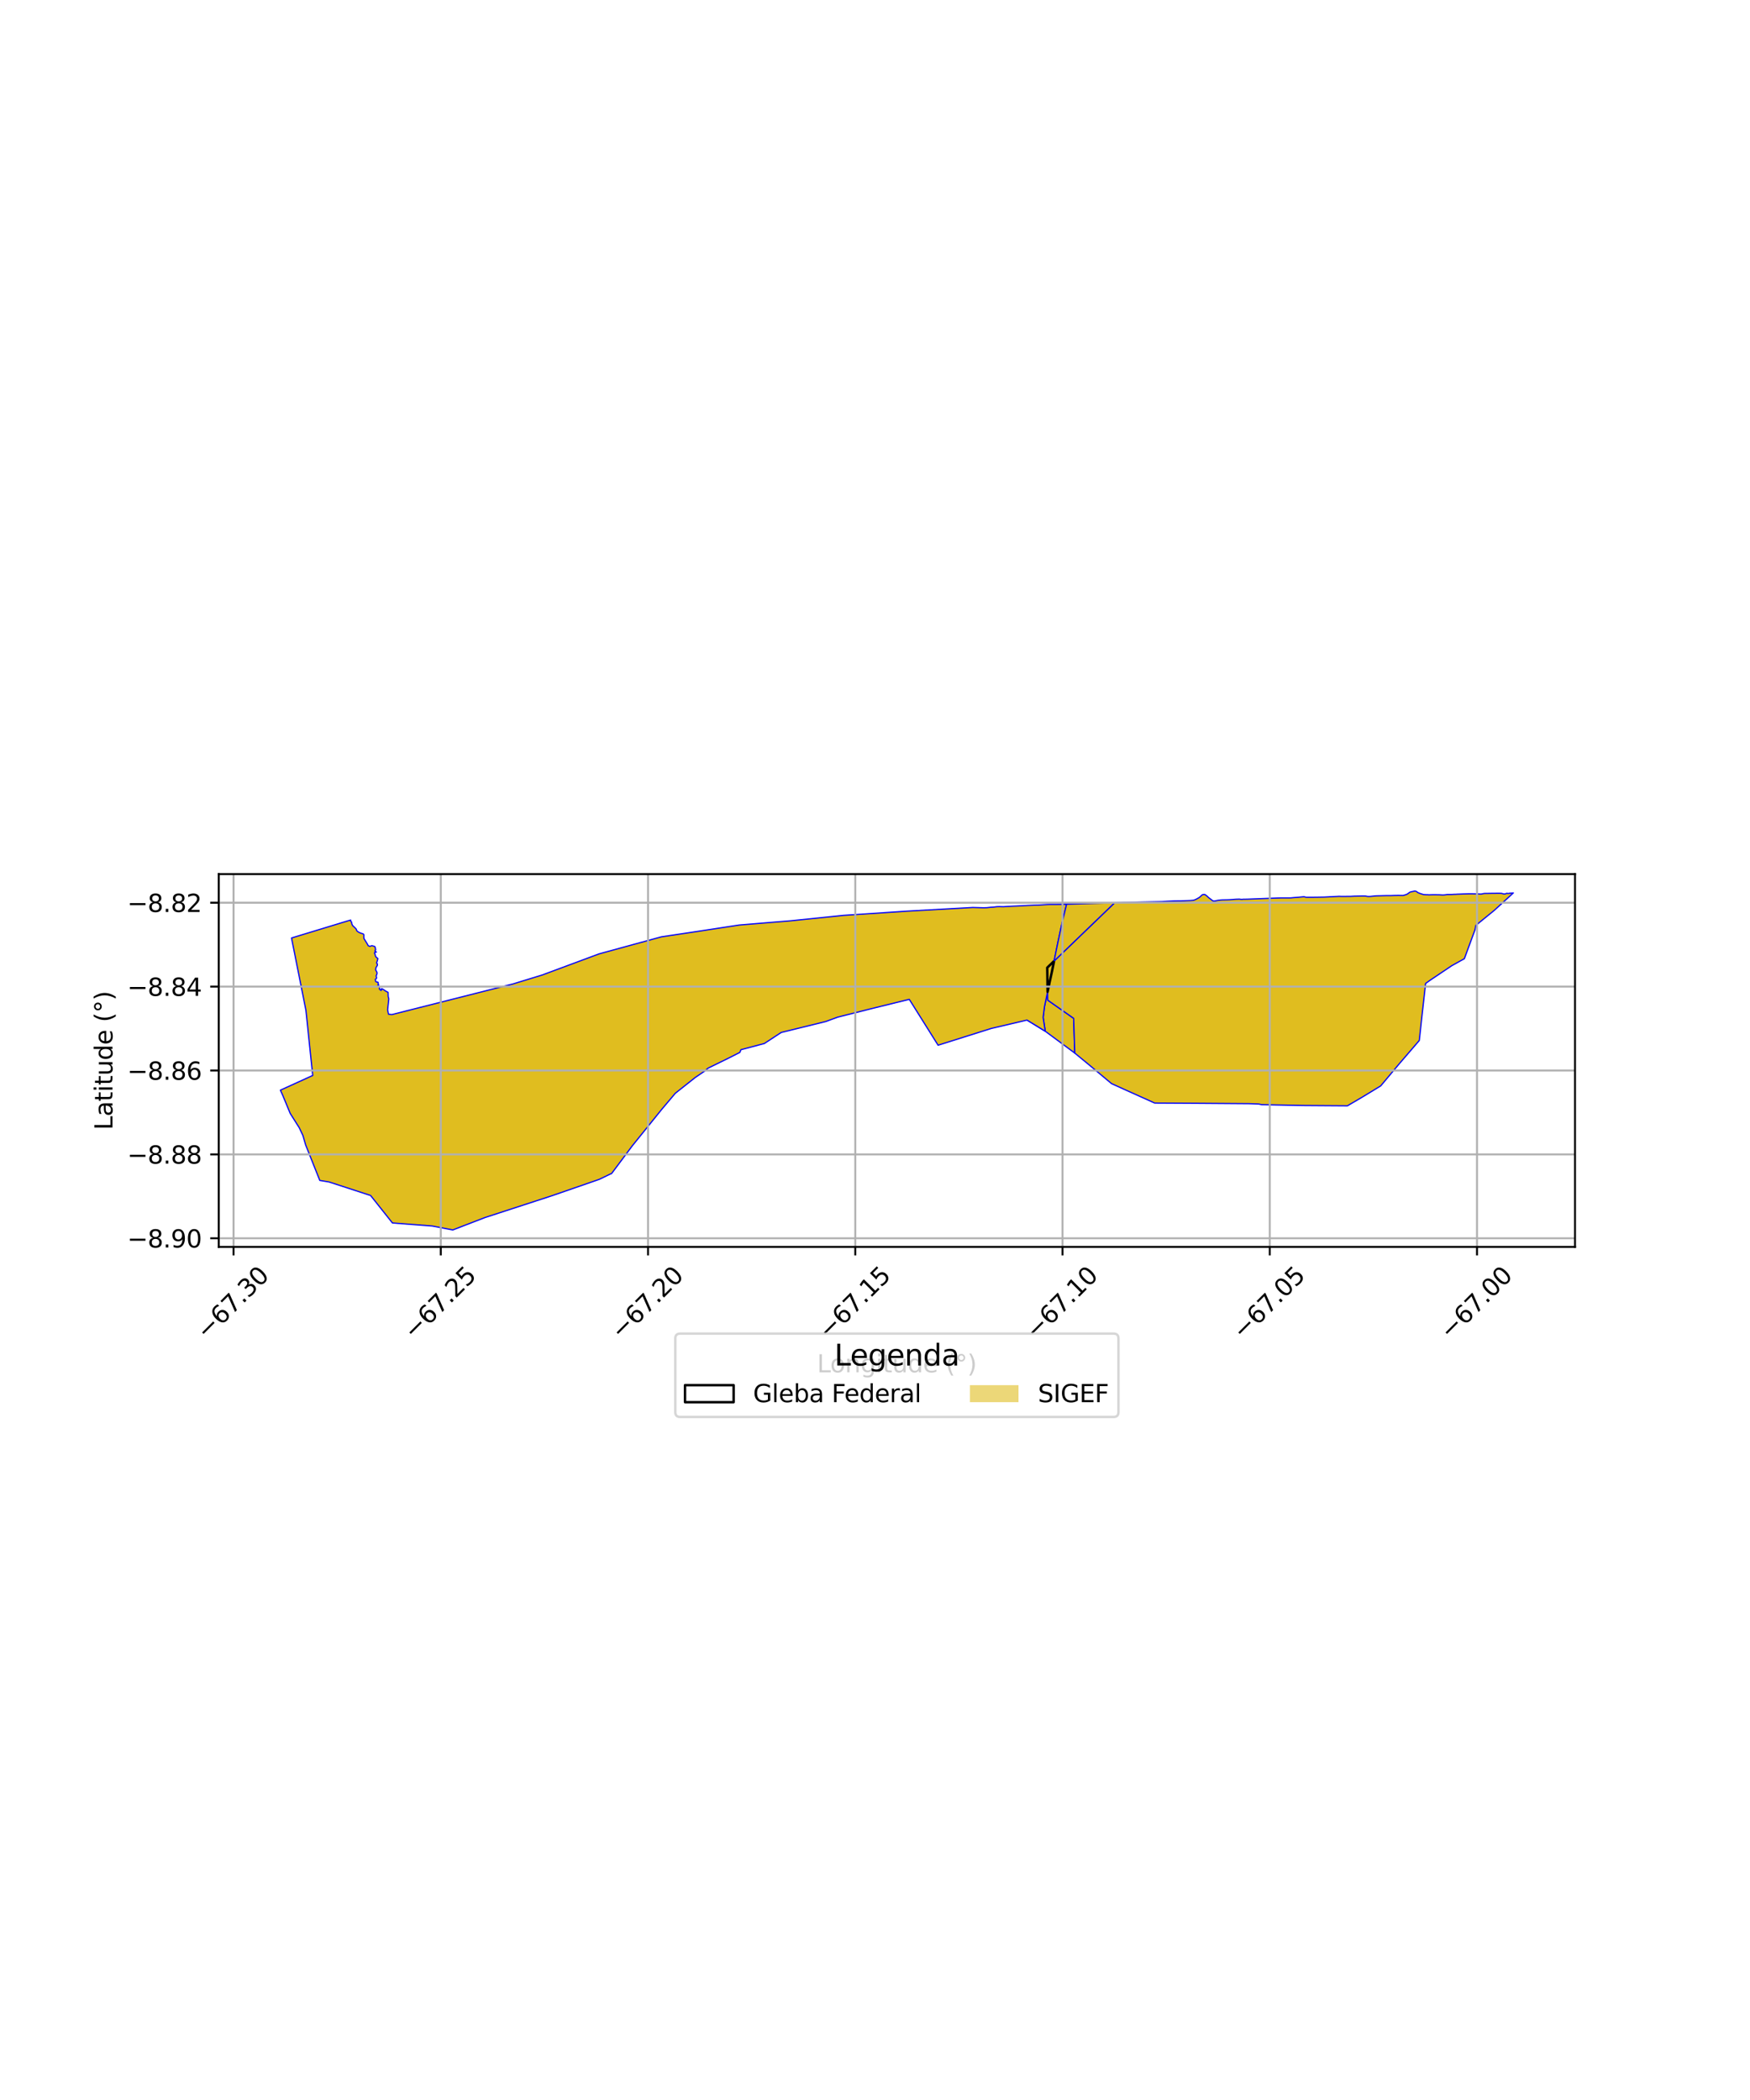 <?xml version="1.0" encoding="utf-8" standalone="no"?>
<!DOCTYPE svg PUBLIC "-//W3C//DTD SVG 1.1//EN"
  "http://www.w3.org/Graphics/SVG/1.1/DTD/svg11.dtd">
<svg xmlns:xlink="http://www.w3.org/1999/xlink" width="720pt" height="864pt" viewBox="0 0 720 864" xmlns="http://www.w3.org/2000/svg" version="1.1">
 <defs>
  <style type="text/css">*{stroke-linejoin: round; stroke-linecap: butt}</style>
 </defs>
 <g id="figure_1">
  <g id="patch_1">
   <path d="M 0 864 
L 720 864 
L 720 0 
L 0 0 
z
" style="fill: #ffffff"/>
  </g>
  <g id="axes_1">
   <g id="patch_2">
    <path d="M 90 513.009 
L 648 513.009 
L 648 359.631 
L 90 359.631 
z
" style="fill: #ffffff"/>
   </g>
   <g id="PatchCollection_1">
    <path d="M 434.089 393.362 
L 433.672 395.416 
L 430.864 398.119 
L 431.004 408.055 
L 430.655 409.714 
L 429.714 414.239 
L 429.175 418.578 
L 430.052 424.29 
L 422.547 419.688 
L 413.055 402.567 
L 434.089 393.362 
" clip-path="url(#pb6bd5d2f47)" style="fill: #e0bd1f; stroke: #0000ff; stroke-width: 0.5"/>
    <path d="M 431.004 408.055 
L 431.052 411.477 
L 441.737 418.978 
L 442.202 433.285 
L 442.128 433.224 
L 430.052 424.29 
L 429.175 418.578 
L 429.714 414.239 
L 430.655 409.714 
L 431.004 408.055 
" clip-path="url(#pb6bd5d2f47)" style="fill: #e0bd1f; stroke: #0000ff; stroke-width: 0.5"/>
    <path d="M 433.672 395.416 
L 432.78 399.804 
L 431.811 404.227 
L 431.004 408.055 
L 430.864 398.119 
L 433.672 395.416 
" clip-path="url(#pb6bd5d2f47)" style="fill: #e0bd1f; stroke: #0000ff; stroke-width: 0.5"/>
    <path d="M 433.672 395.416 
L 432.78 399.804 
L 431.811 404.227 
L 431.004 408.055 
L 430.864 398.119 
L 433.672 395.416 
" clip-path="url(#pb6bd5d2f47)" style="fill: #e0bd1f; stroke: #0000ff; stroke-width: 0.5"/>
    <path d="M 438.833 372.022 
L 436.942 379.818 
L 435.295 387.51 
L 434.089 393.362 
L 433.672 395.416 
L 430.864 398.119 
L 431.004 408.055 
L 430.655 409.714 
L 429.714 414.239 
L 429.175 418.578 
L 430.052 424.29 
L 422.547 419.688 
L 407.87 423.13 
L 385.955 430.034 
L 374.105 411.157 
L 358.611 414.974 
L 344.587 418.506 
L 339.79 420.277 
L 321.401 424.798 
L 314.465 429.34 
L 304.844 431.882 
L 304.398 432.997 
L 299.674 435.387 
L 291.315 439.473 
L 289.754 440.794 
L 286.011 443.339 
L 277.843 449.807 
L 272.194 456.497 
L 260.174 471.389 
L 251.61 482.854 
L 251.215 482.977 
L 246.562 485.225 
L 227.02 491.986 
L 199.543 500.937 
L 186.293 506.038 
L 177.872 504.424 
L 161.458 503.169 
L 152.473 491.865 
L 135.365 486.294 
L 131.57 485.664 
L 131.146 484.6 
L 125.768 471.113 
L 124.614 467.152 
L 123.697 465.205 
L 123.131 464.004 
L 119.395 458.09 
L 116.356 450.733 
L 115.364 448.523 
L 128.655 442.477 
L 125.862 415.671 
L 119.938 385.911 
L 143.077 378.877 
L 144.289 378.536 
L 144.202 378.856 
L 144.434 379.133 
L 144.7 379.445 
L 144.69 379.851 
L 144.855 380.374 
L 145.198 380.934 
L 145.545 381.231 
L 145.943 381.597 
L 146.519 382.202 
L 146.693 382.587 
L 146.719 382.816 
L 146.919 383.061 
L 147.293 383.363 
L 147.821 383.657 
L 148.377 383.898 
L 149.411 384.228 
L 149.704 384.518 
L 149.688 385.277 
L 149.721 386.091 
L 150.58 387.489 
L 151.213 388.536 
L 151.496 389.09 
L 152.144 389.355 
L 152.594 389.213 
L 152.943 389.088 
L 153.459 389.189 
L 154.188 389.419 
L 154.338 389.702 
L 154.569 390.752 
L 154.273 391.096 
L 154.322 391.42 
L 154.683 391.532 
L 154.856 391.701 
L 154.562 391.833 
L 154.273 391.831 
L 154.104 391.953 
L 154.094 392.212 
L 154.234 392.422 
L 154.58 393.609 
L 155.462 394.387 
L 155.24 395.328 
L 155.022 395.902 
L 154.978 396.316 
L 155.257 396.592 
L 155.261 397.159 
L 154.686 398.129 
L 154.535 398.99 
L 154.818 399.517 
L 155.057 399.96 
L 155.15 400.349 
L 154.99 401.017 
L 154.763 401.454 
L 154.94 402.354 
L 154.786 402.667 
L 154.513 402.797 
L 154.418 403.064 
L 154.553 403.414 
L 154.518 403.759 
L 154.748 403.92 
L 155.066 404.082 
L 155.407 404.071 
L 155.609 404.25 
L 155.584 404.556 
L 155.645 404.827 
L 155.641 404.963 
L 155.576 405.015 
L 155.561 405.089 
L 155.615 405.128 
L 155.788 405.198 
L 155.728 405.473 
L 155.467 405.576 
L 155.262 405.681 
L 155.207 405.704 
L 155.234 405.759 
L 155.355 405.767 
L 155.814 405.766 
L 155.97 405.882 
L 156.07 406.098 
L 156.118 406.374 
L 156.166 406.601 
L 156.096 406.859 
L 156.167 407.094 
L 156.287 407.133 
L 156.482 407.2 
L 156.661 407.404 
L 156.81 407.493 
L 156.892 407.432 
L 156.91 407.289 
L 156.87 407.057 
L 156.896 406.8 
L 157.01 406.788 
L 157.134 406.808 
L 157.304 406.872 
L 157.882 407.208 
L 158.5 407.639 
L 159.002 407.943 
L 159.67 408.281 
L 159.71 409.964 
L 159.965 410.988 
L 159.477 415.495 
L 159.849 417.273 
L 161.208 417.427 
L 211.091 404.808 
L 223.113 401.126 
L 246.486 392.446 
L 272.111 385.436 
L 287.231 383.17 
L 304.143 380.583 
L 325.35 378.838 
L 346.925 376.616 
L 372.605 374.908 
L 400.248 373.364 
L 404.687 373.489 
L 406.013 373.448 
L 406.903 373.35 
L 407.673 373.271 
L 408.708 373.218 
L 409.352 373.14 
L 410.08 373.041 
L 411.108 373.005 
L 412.792 373.054 
L 414.425 372.948 
L 416.556 372.842 
L 418.199 372.775 
L 419.572 372.706 
L 423.048 372.517 
L 425.823 372.401 
L 427.226 372.371 
L 429.165 372.259 
L 430.966 372.156 
L 432.347 372.128 
L 433.643 372.13 
L 434.998 372.125 
L 436.809 372.101 
L 437.872 372.082 
L 438.833 372.022 
" clip-path="url(#pb6bd5d2f47)" style="fill: #e0bd1f; stroke: #0000ff; stroke-width: 0.5"/>
    <path d="M 582.422 366.602 
L 582.821 366.823 
L 583.348 367.227 
L 583.919 367.466 
L 584.286 367.613 
L 585.003 367.84 
L 585.689 368.052 
L 586.827 368.126 
L 587.296 368.113 
L 587.888 368.171 
L 588.488 368.144 
L 589.656 368.121 
L 590.742 368.127 
L 592.11 368.142 
L 593.545 368.227 
L 594.194 368.198 
L 594.826 368.125 
L 595.387 368.033 
L 595.876 368.029 
L 597.102 368.024 
L 598.52 367.943 
L 598.796 367.956 
L 599.537 367.901 
L 600.879 367.855 
L 602.113 367.804 
L 604.056 367.745 
L 605.427 367.738 
L 606.56 367.759 
L 607.076 367.772 
L 607.516 367.727 
L 607.761 367.729 
L 608.23 367.811 
L 608.844 367.845 
L 609.421 367.864 
L 609.889 367.753 
L 610.262 367.674 
L 610.635 367.595 
L 611.63 367.591 
L 612.922 367.56 
L 614.658 367.547 
L 616.567 367.519 
L 617.746 367.549 
L 618.015 367.622 
L 618.527 367.762 
L 618.772 367.826 
L 618.959 367.827 
L 619.41 367.75 
L 619.655 367.637 
L 619.827 367.553 
L 620.099 367.538 
L 620.281 367.599 
L 620.472 367.594 
L 620.756 367.594 
L 621.174 367.487 
L 621.508 367.471 
L 622.636 367.379 
L 614.759 374.575 
L 607.207 380.717 
L 606.868 382.515 
L 602.472 394.453 
L 602.186 394.598 
L 597.314 397.308 
L 588.359 403.32 
L 586.534 404.62 
L 584.697 421.095 
L 583.936 428.086 
L 575.693 437.676 
L 570.199 444.227 
L 568.058 446.78 
L 560.249 451.521 
L 554.378 454.962 
L 536.22 454.835 
L 519.081 454.497 
L 517.896 454.236 
L 514.121 454.095 
L 513.627 454.087 
L 508.533 454.049 
L 492.232 453.928 
L 475.09 453.834 
L 462.362 448.124 
L 462.021 447.957 
L 457.312 445.83 
L 447.771 437.86 
L 442.202 433.285 
L 441.737 418.978 
L 431.052 411.477 
L 431.004 408.055 
L 431.811 404.227 
L 432.78 399.804 
L 433.672 395.416 
L 458.574 371.435 
L 462.043 371.298 
L 462.632 371.277 
L 467.926 371.168 
L 469.66 371.124 
L 472.801 371.062 
L 475.302 371.01 
L 477.324 370.969 
L 477.942 370.956 
L 478.729 370.912 
L 479.245 370.874 
L 480.138 370.817 
L 480.955 370.778 
L 481.972 370.735 
L 482.596 370.704 
L 483.199 370.684 
L 483.76 370.671 
L 485.128 370.657 
L 485.915 370.649 
L 486.3 370.629 
L 486.789 370.619 
L 487.339 370.598 
L 487.932 370.575 
L 488.712 370.546 
L 489.799 370.503 
L 490.18 370.471 
L 490.665 370.43 
L 490.949 370.407 
L 491.478 370.244 
L 492.12 369.971 
L 492.672 369.671 
L 493.278 369.332 
L 493.498 369.179 
L 493.883 368.85 
L 494.041 368.694 
L 494.268 368.477 
L 494.629 368.15 
L 495.018 368.047 
L 495.383 367.994 
L 495.661 368.029 
L 495.868 368.123 
L 496.095 368.289 
L 496.193 368.361 
L 496.338 368.467 
L 496.439 368.541 
L 496.568 368.647 
L 496.864 368.928 
L 497.05 369.105 
L 497.289 369.317 
L 497.482 369.475 
L 497.744 369.668 
L 497.942 369.812 
L 498.289 370.086 
L 498.556 370.292 
L 498.821 370.503 
L 499.145 370.671 
L 499.328 370.712 
L 499.825 370.702 
L 500.014 370.657 
L 500.424 370.564 
L 501.116 370.429 
L 502.248 370.285 
L 502.958 370.242 
L 504.694 370.207 
L 505.748 370.176 
L 506.846 370.105 
L 507.985 370.001 
L 508.899 369.95 
L 509.272 369.941 
L 509.652 369.932 
L 510.025 369.934 
L 510.386 369.996 
L 510.544 370.005 
L 510.72 370.011 
L 510.873 370.032 
L 510.993 370.046 
L 511.228 369.983 
L 511.708 369.966 
L 512.001 369.961 
L 512.397 369.958 
L 513.211 369.945 
L 522.157 369.601 
L 525.485 369.476 
L 527.221 369.422 
L 529.085 369.433 
L 530.778 369.428 
L 531.231 369.405 
L 532.079 369.315 
L 533.414 369.213 
L 534.097 369.167 
L 535.088 369.072 
L 536.3 368.951 
L 536.64 368.971 
L 537.129 369.098 
L 537.367 369.153 
L 539.252 369.16 
L 541.582 369.142 
L 544.897 369.084 
L 547.479 368.947 
L 549.977 368.826 
L 550.946 368.774 
L 551.717 368.807 
L 555.497 368.801 
L 557.201 368.707 
L 560.048 368.649 
L 560.803 368.637 
L 561.822 368.66 
L 562.178 368.729 
L 562.555 368.804 
L 563 368.838 
L 563.831 368.817 
L 565.766 368.605 
L 566.522 368.564 
L 567.795 368.536 
L 569.066 368.501 
L 570.457 368.464 
L 572.237 368.47 
L 573.429 368.423 
L 574.828 368.399 
L 575.323 368.392 
L 577.257 368.423 
L 578.272 368.132 
L 578.913 367.896 
L 579.33 367.607 
L 579.89 367.19 
L 580.212 367.003 
L 581.004 366.82 
L 581.861 366.637 
L 582.189 366.612 
L 582.422 366.602 
" clip-path="url(#pb6bd5d2f47)" style="fill: #e0bd1f; stroke: #0000ff; stroke-width: 0.5"/>
    <path d="M 458.574 371.435 
L 433.672 395.416 
L 434.089 393.362 
L 435.295 387.51 
L 436.942 379.818 
L 438.833 372.022 
L 458.574 371.435 
" clip-path="url(#pb6bd5d2f47)" style="fill: #e0bd1f; stroke: #0000ff; stroke-width: 0.5"/>
   </g>
   <g id="PatchCollection_2">
    <path d="M 433.672 395.416 
L 432.78 399.804 
L 431.811 404.227 
L 431.004 408.055 
L 430.864 398.119 
L 433.672 395.416 
" clip-path="url(#pb6bd5d2f47)" style="fill: none; stroke: #000000"/>
   </g>
   <g id="matplotlib.axis_1">
    <g id="xtick_1">
     <g id="line2d_1">
      <path d="M 96.097 513.009 
L 96.097 359.631 
" clip-path="url(#pb6bd5d2f47)" style="fill: none; stroke: #b0b0b0; stroke-width: 0.8; stroke-linecap: square"/>
     </g>
     <g id="line2d_2">
      <defs>
       <path id="m03b901c86f" d="M 0 0 
L 0 3.5 
" style="stroke: #000000; stroke-width: 0.8"/>
      </defs>
      <g>
       <use xlink:href="#m03b901c86f" x="96.097" y="513.009" style="stroke: #000000; stroke-width: 0.8"/>
      </g>
     </g>
     <g id="text_1">
      <!-- −67.30 -->
      <g transform="translate(84.964 551.551) rotate(-45) scale(0.1 -0.1)">
       <defs>
        <path id="DejaVuSans-2212" d="M 678 2272 
L 4684 2272 
L 4684 1741 
L 678 1741 
L 678 2272 
z
" transform="scale(0.016)"/>
        <path id="DejaVuSans-36" d="M 2113 2584 
Q 1688 2584 1439 2293 
Q 1191 2003 1191 1497 
Q 1191 994 1439 701 
Q 1688 409 2113 409 
Q 2538 409 2786 701 
Q 3034 994 3034 1497 
Q 3034 2003 2786 2293 
Q 2538 2584 2113 2584 
z
M 3366 4563 
L 3366 3988 
Q 3128 4100 2886 4159 
Q 2644 4219 2406 4219 
Q 1781 4219 1451 3797 
Q 1122 3375 1075 2522 
Q 1259 2794 1537 2939 
Q 1816 3084 2150 3084 
Q 2853 3084 3261 2657 
Q 3669 2231 3669 1497 
Q 3669 778 3244 343 
Q 2819 -91 2113 -91 
Q 1303 -91 875 529 
Q 447 1150 447 2328 
Q 447 3434 972 4092 
Q 1497 4750 2381 4750 
Q 2619 4750 2861 4703 
Q 3103 4656 3366 4563 
z
" transform="scale(0.016)"/>
        <path id="DejaVuSans-37" d="M 525 4666 
L 3525 4666 
L 3525 4397 
L 1831 0 
L 1172 0 
L 2766 4134 
L 525 4134 
L 525 4666 
z
" transform="scale(0.016)"/>
        <path id="DejaVuSans-2e" d="M 684 794 
L 1344 794 
L 1344 0 
L 684 0 
L 684 794 
z
" transform="scale(0.016)"/>
        <path id="DejaVuSans-33" d="M 2597 2516 
Q 3050 2419 3304 2112 
Q 3559 1806 3559 1356 
Q 3559 666 3084 287 
Q 2609 -91 1734 -91 
Q 1441 -91 1130 -33 
Q 819 25 488 141 
L 488 750 
Q 750 597 1062 519 
Q 1375 441 1716 441 
Q 2309 441 2620 675 
Q 2931 909 2931 1356 
Q 2931 1769 2642 2001 
Q 2353 2234 1838 2234 
L 1294 2234 
L 1294 2753 
L 1863 2753 
Q 2328 2753 2575 2939 
Q 2822 3125 2822 3475 
Q 2822 3834 2567 4026 
Q 2313 4219 1838 4219 
Q 1578 4219 1281 4162 
Q 984 4106 628 3988 
L 628 4550 
Q 988 4650 1302 4700 
Q 1616 4750 1894 4750 
Q 2613 4750 3031 4423 
Q 3450 4097 3450 3541 
Q 3450 3153 3228 2886 
Q 3006 2619 2597 2516 
z
" transform="scale(0.016)"/>
        <path id="DejaVuSans-30" d="M 2034 4250 
Q 1547 4250 1301 3770 
Q 1056 3291 1056 2328 
Q 1056 1369 1301 889 
Q 1547 409 2034 409 
Q 2525 409 2770 889 
Q 3016 1369 3016 2328 
Q 3016 3291 2770 3770 
Q 2525 4250 2034 4250 
z
M 2034 4750 
Q 2819 4750 3233 4129 
Q 3647 3509 3647 2328 
Q 3647 1150 3233 529 
Q 2819 -91 2034 -91 
Q 1250 -91 836 529 
Q 422 1150 422 2328 
Q 422 3509 836 4129 
Q 1250 4750 2034 4750 
z
" transform="scale(0.016)"/>
       </defs>
       <use xlink:href="#DejaVuSans-2212"/>
       <use xlink:href="#DejaVuSans-36" transform="translate(83.789 0)"/>
       <use xlink:href="#DejaVuSans-37" transform="translate(147.412 0)"/>
       <use xlink:href="#DejaVuSans-2e" transform="translate(211.035 0)"/>
       <use xlink:href="#DejaVuSans-33" transform="translate(242.822 0)"/>
       <use xlink:href="#DejaVuSans-30" transform="translate(306.445 0)"/>
      </g>
     </g>
    </g>
    <g id="xtick_2">
     <g id="line2d_3">
      <path d="M 181.361 513.009 
L 181.361 359.631 
" clip-path="url(#pb6bd5d2f47)" style="fill: none; stroke: #b0b0b0; stroke-width: 0.8; stroke-linecap: square"/>
     </g>
     <g id="line2d_4">
      <g>
       <use xlink:href="#m03b901c86f" x="181.361" y="513.009" style="stroke: #000000; stroke-width: 0.8"/>
      </g>
     </g>
     <g id="text_2">
      <!-- −67.25 -->
      <g transform="translate(170.228 551.551) rotate(-45) scale(0.1 -0.1)">
       <defs>
        <path id="DejaVuSans-32" d="M 1228 531 
L 3431 531 
L 3431 0 
L 469 0 
L 469 531 
Q 828 903 1448 1529 
Q 2069 2156 2228 2338 
Q 2531 2678 2651 2914 
Q 2772 3150 2772 3378 
Q 2772 3750 2511 3984 
Q 2250 4219 1831 4219 
Q 1534 4219 1204 4116 
Q 875 4013 500 3803 
L 500 4441 
Q 881 4594 1212 4672 
Q 1544 4750 1819 4750 
Q 2544 4750 2975 4387 
Q 3406 4025 3406 3419 
Q 3406 3131 3298 2873 
Q 3191 2616 2906 2266 
Q 2828 2175 2409 1742 
Q 1991 1309 1228 531 
z
" transform="scale(0.016)"/>
        <path id="DejaVuSans-35" d="M 691 4666 
L 3169 4666 
L 3169 4134 
L 1269 4134 
L 1269 2991 
Q 1406 3038 1543 3061 
Q 1681 3084 1819 3084 
Q 2600 3084 3056 2656 
Q 3513 2228 3513 1497 
Q 3513 744 3044 326 
Q 2575 -91 1722 -91 
Q 1428 -91 1123 -41 
Q 819 9 494 109 
L 494 744 
Q 775 591 1075 516 
Q 1375 441 1709 441 
Q 2250 441 2565 725 
Q 2881 1009 2881 1497 
Q 2881 1984 2565 2268 
Q 2250 2553 1709 2553 
Q 1456 2553 1204 2497 
Q 953 2441 691 2322 
L 691 4666 
z
" transform="scale(0.016)"/>
       </defs>
       <use xlink:href="#DejaVuSans-2212"/>
       <use xlink:href="#DejaVuSans-36" transform="translate(83.789 0)"/>
       <use xlink:href="#DejaVuSans-37" transform="translate(147.412 0)"/>
       <use xlink:href="#DejaVuSans-2e" transform="translate(211.035 0)"/>
       <use xlink:href="#DejaVuSans-32" transform="translate(242.822 0)"/>
       <use xlink:href="#DejaVuSans-35" transform="translate(306.445 0)"/>
      </g>
     </g>
    </g>
    <g id="xtick_3">
     <g id="line2d_5">
      <path d="M 266.626 513.009 
L 266.626 359.631 
" clip-path="url(#pb6bd5d2f47)" style="fill: none; stroke: #b0b0b0; stroke-width: 0.8; stroke-linecap: square"/>
     </g>
     <g id="line2d_6">
      <g>
       <use xlink:href="#m03b901c86f" x="266.626" y="513.009" style="stroke: #000000; stroke-width: 0.8"/>
      </g>
     </g>
     <g id="text_3">
      <!-- −67.20 -->
      <g transform="translate(255.493 551.551) rotate(-45) scale(0.1 -0.1)">
       <use xlink:href="#DejaVuSans-2212"/>
       <use xlink:href="#DejaVuSans-36" transform="translate(83.789 0)"/>
       <use xlink:href="#DejaVuSans-37" transform="translate(147.412 0)"/>
       <use xlink:href="#DejaVuSans-2e" transform="translate(211.035 0)"/>
       <use xlink:href="#DejaVuSans-32" transform="translate(242.822 0)"/>
       <use xlink:href="#DejaVuSans-30" transform="translate(306.445 0)"/>
      </g>
     </g>
    </g>
    <g id="xtick_4">
     <g id="line2d_7">
      <path d="M 351.89 513.009 
L 351.89 359.631 
" clip-path="url(#pb6bd5d2f47)" style="fill: none; stroke: #b0b0b0; stroke-width: 0.8; stroke-linecap: square"/>
     </g>
     <g id="line2d_8">
      <g>
       <use xlink:href="#m03b901c86f" x="351.89" y="513.009" style="stroke: #000000; stroke-width: 0.8"/>
      </g>
     </g>
     <g id="text_4">
      <!-- −67.15 -->
      <g transform="translate(340.757 551.551) rotate(-45) scale(0.1 -0.1)">
       <defs>
        <path id="DejaVuSans-31" d="M 794 531 
L 1825 531 
L 1825 4091 
L 703 3866 
L 703 4441 
L 1819 4666 
L 2450 4666 
L 2450 531 
L 3481 531 
L 3481 0 
L 794 0 
L 794 531 
z
" transform="scale(0.016)"/>
       </defs>
       <use xlink:href="#DejaVuSans-2212"/>
       <use xlink:href="#DejaVuSans-36" transform="translate(83.789 0)"/>
       <use xlink:href="#DejaVuSans-37" transform="translate(147.412 0)"/>
       <use xlink:href="#DejaVuSans-2e" transform="translate(211.035 0)"/>
       <use xlink:href="#DejaVuSans-31" transform="translate(242.822 0)"/>
       <use xlink:href="#DejaVuSans-35" transform="translate(306.445 0)"/>
      </g>
     </g>
    </g>
    <g id="xtick_5">
     <g id="line2d_9">
      <path d="M 437.154 513.009 
L 437.154 359.631 
" clip-path="url(#pb6bd5d2f47)" style="fill: none; stroke: #b0b0b0; stroke-width: 0.8; stroke-linecap: square"/>
     </g>
     <g id="line2d_10">
      <g>
       <use xlink:href="#m03b901c86f" x="437.154" y="513.009" style="stroke: #000000; stroke-width: 0.8"/>
      </g>
     </g>
     <g id="text_5">
      <!-- −67.10 -->
      <g transform="translate(426.021 551.551) rotate(-45) scale(0.1 -0.1)">
       <use xlink:href="#DejaVuSans-2212"/>
       <use xlink:href="#DejaVuSans-36" transform="translate(83.789 0)"/>
       <use xlink:href="#DejaVuSans-37" transform="translate(147.412 0)"/>
       <use xlink:href="#DejaVuSans-2e" transform="translate(211.035 0)"/>
       <use xlink:href="#DejaVuSans-31" transform="translate(242.822 0)"/>
       <use xlink:href="#DejaVuSans-30" transform="translate(306.445 0)"/>
      </g>
     </g>
    </g>
    <g id="xtick_6">
     <g id="line2d_11">
      <path d="M 522.419 513.009 
L 522.419 359.631 
" clip-path="url(#pb6bd5d2f47)" style="fill: none; stroke: #b0b0b0; stroke-width: 0.8; stroke-linecap: square"/>
     </g>
     <g id="line2d_12">
      <g>
       <use xlink:href="#m03b901c86f" x="522.419" y="513.009" style="stroke: #000000; stroke-width: 0.8"/>
      </g>
     </g>
     <g id="text_6">
      <!-- −67.05 -->
      <g transform="translate(511.286 551.551) rotate(-45) scale(0.1 -0.1)">
       <use xlink:href="#DejaVuSans-2212"/>
       <use xlink:href="#DejaVuSans-36" transform="translate(83.789 0)"/>
       <use xlink:href="#DejaVuSans-37" transform="translate(147.412 0)"/>
       <use xlink:href="#DejaVuSans-2e" transform="translate(211.035 0)"/>
       <use xlink:href="#DejaVuSans-30" transform="translate(242.822 0)"/>
       <use xlink:href="#DejaVuSans-35" transform="translate(306.445 0)"/>
      </g>
     </g>
    </g>
    <g id="xtick_7">
     <g id="line2d_13">
      <path d="M 607.683 513.009 
L 607.683 359.631 
" clip-path="url(#pb6bd5d2f47)" style="fill: none; stroke: #b0b0b0; stroke-width: 0.8; stroke-linecap: square"/>
     </g>
     <g id="line2d_14">
      <g>
       <use xlink:href="#m03b901c86f" x="607.683" y="513.009" style="stroke: #000000; stroke-width: 0.8"/>
      </g>
     </g>
     <g id="text_7">
      <!-- −67.00 -->
      <g transform="translate(596.55 551.551) rotate(-45) scale(0.1 -0.1)">
       <use xlink:href="#DejaVuSans-2212"/>
       <use xlink:href="#DejaVuSans-36" transform="translate(83.789 0)"/>
       <use xlink:href="#DejaVuSans-37" transform="translate(147.412 0)"/>
       <use xlink:href="#DejaVuSans-2e" transform="translate(211.035 0)"/>
       <use xlink:href="#DejaVuSans-30" transform="translate(242.822 0)"/>
       <use xlink:href="#DejaVuSans-30" transform="translate(306.445 0)"/>
      </g>
     </g>
    </g>
    <g id="text_8">
     <!-- Longitude (°) -->
     <g transform="translate(336.14 564.62) scale(0.1 -0.1)">
      <defs>
       <path id="DejaVuSans-4c" d="M 628 4666 
L 1259 4666 
L 1259 531 
L 3531 531 
L 3531 0 
L 628 0 
L 628 4666 
z
" transform="scale(0.016)"/>
       <path id="DejaVuSans-6f" d="M 1959 3097 
Q 1497 3097 1228 2736 
Q 959 2375 959 1747 
Q 959 1119 1226 758 
Q 1494 397 1959 397 
Q 2419 397 2687 759 
Q 2956 1122 2956 1747 
Q 2956 2369 2687 2733 
Q 2419 3097 1959 3097 
z
M 1959 3584 
Q 2709 3584 3137 3096 
Q 3566 2609 3566 1747 
Q 3566 888 3137 398 
Q 2709 -91 1959 -91 
Q 1206 -91 779 398 
Q 353 888 353 1747 
Q 353 2609 779 3096 
Q 1206 3584 1959 3584 
z
" transform="scale(0.016)"/>
       <path id="DejaVuSans-6e" d="M 3513 2113 
L 3513 0 
L 2938 0 
L 2938 2094 
Q 2938 2591 2744 2837 
Q 2550 3084 2163 3084 
Q 1697 3084 1428 2787 
Q 1159 2491 1159 1978 
L 1159 0 
L 581 0 
L 581 3500 
L 1159 3500 
L 1159 2956 
Q 1366 3272 1645 3428 
Q 1925 3584 2291 3584 
Q 2894 3584 3203 3211 
Q 3513 2838 3513 2113 
z
" transform="scale(0.016)"/>
       <path id="DejaVuSans-67" d="M 2906 1791 
Q 2906 2416 2648 2759 
Q 2391 3103 1925 3103 
Q 1463 3103 1205 2759 
Q 947 2416 947 1791 
Q 947 1169 1205 825 
Q 1463 481 1925 481 
Q 2391 481 2648 825 
Q 2906 1169 2906 1791 
z
M 3481 434 
Q 3481 -459 3084 -895 
Q 2688 -1331 1869 -1331 
Q 1566 -1331 1297 -1286 
Q 1028 -1241 775 -1147 
L 775 -588 
Q 1028 -725 1275 -790 
Q 1522 -856 1778 -856 
Q 2344 -856 2625 -561 
Q 2906 -266 2906 331 
L 2906 616 
Q 2728 306 2450 153 
Q 2172 0 1784 0 
Q 1141 0 747 490 
Q 353 981 353 1791 
Q 353 2603 747 3093 
Q 1141 3584 1784 3584 
Q 2172 3584 2450 3431 
Q 2728 3278 2906 2969 
L 2906 3500 
L 3481 3500 
L 3481 434 
z
" transform="scale(0.016)"/>
       <path id="DejaVuSans-69" d="M 603 3500 
L 1178 3500 
L 1178 0 
L 603 0 
L 603 3500 
z
M 603 4863 
L 1178 4863 
L 1178 4134 
L 603 4134 
L 603 4863 
z
" transform="scale(0.016)"/>
       <path id="DejaVuSans-74" d="M 1172 4494 
L 1172 3500 
L 2356 3500 
L 2356 3053 
L 1172 3053 
L 1172 1153 
Q 1172 725 1289 603 
Q 1406 481 1766 481 
L 2356 481 
L 2356 0 
L 1766 0 
Q 1100 0 847 248 
Q 594 497 594 1153 
L 594 3053 
L 172 3053 
L 172 3500 
L 594 3500 
L 594 4494 
L 1172 4494 
z
" transform="scale(0.016)"/>
       <path id="DejaVuSans-75" d="M 544 1381 
L 544 3500 
L 1119 3500 
L 1119 1403 
Q 1119 906 1312 657 
Q 1506 409 1894 409 
Q 2359 409 2629 706 
Q 2900 1003 2900 1516 
L 2900 3500 
L 3475 3500 
L 3475 0 
L 2900 0 
L 2900 538 
Q 2691 219 2414 64 
Q 2138 -91 1772 -91 
Q 1169 -91 856 284 
Q 544 659 544 1381 
z
M 1991 3584 
L 1991 3584 
z
" transform="scale(0.016)"/>
       <path id="DejaVuSans-64" d="M 2906 2969 
L 2906 4863 
L 3481 4863 
L 3481 0 
L 2906 0 
L 2906 525 
Q 2725 213 2448 61 
Q 2172 -91 1784 -91 
Q 1150 -91 751 415 
Q 353 922 353 1747 
Q 353 2572 751 3078 
Q 1150 3584 1784 3584 
Q 2172 3584 2448 3432 
Q 2725 3281 2906 2969 
z
M 947 1747 
Q 947 1113 1208 752 
Q 1469 391 1925 391 
Q 2381 391 2643 752 
Q 2906 1113 2906 1747 
Q 2906 2381 2643 2742 
Q 2381 3103 1925 3103 
Q 1469 3103 1208 2742 
Q 947 2381 947 1747 
z
" transform="scale(0.016)"/>
       <path id="DejaVuSans-65" d="M 3597 1894 
L 3597 1613 
L 953 1613 
Q 991 1019 1311 708 
Q 1631 397 2203 397 
Q 2534 397 2845 478 
Q 3156 559 3463 722 
L 3463 178 
Q 3153 47 2828 -22 
Q 2503 -91 2169 -91 
Q 1331 -91 842 396 
Q 353 884 353 1716 
Q 353 2575 817 3079 
Q 1281 3584 2069 3584 
Q 2775 3584 3186 3129 
Q 3597 2675 3597 1894 
z
M 3022 2063 
Q 3016 2534 2758 2815 
Q 2500 3097 2075 3097 
Q 1594 3097 1305 2825 
Q 1016 2553 972 2059 
L 3022 2063 
z
" transform="scale(0.016)"/>
       <path id="DejaVuSans-20" transform="scale(0.016)"/>
       <path id="DejaVuSans-28" d="M 1984 4856 
Q 1566 4138 1362 3434 
Q 1159 2731 1159 2009 
Q 1159 1288 1364 580 
Q 1569 -128 1984 -844 
L 1484 -844 
Q 1016 -109 783 600 
Q 550 1309 550 2009 
Q 550 2706 781 3412 
Q 1013 4119 1484 4856 
L 1984 4856 
z
" transform="scale(0.016)"/>
       <path id="DejaVuSans-b0" d="M 1600 4347 
Q 1350 4347 1178 4173 
Q 1006 4000 1006 3750 
Q 1006 3503 1178 3333 
Q 1350 3163 1600 3163 
Q 1850 3163 2022 3333 
Q 2194 3503 2194 3750 
Q 2194 3997 2020 4172 
Q 1847 4347 1600 4347 
z
M 1600 4750 
Q 1800 4750 1984 4673 
Q 2169 4597 2303 4453 
Q 2447 4313 2519 4134 
Q 2591 3956 2591 3750 
Q 2591 3338 2302 3052 
Q 2013 2766 1594 2766 
Q 1172 2766 890 3047 
Q 609 3328 609 3750 
Q 609 4169 896 4459 
Q 1184 4750 1600 4750 
z
" transform="scale(0.016)"/>
       <path id="DejaVuSans-29" d="M 513 4856 
L 1013 4856 
Q 1481 4119 1714 3412 
Q 1947 2706 1947 2009 
Q 1947 1309 1714 600 
Q 1481 -109 1013 -844 
L 513 -844 
Q 928 -128 1133 580 
Q 1338 1288 1338 2009 
Q 1338 2731 1133 3434 
Q 928 4138 513 4856 
z
" transform="scale(0.016)"/>
      </defs>
      <use xlink:href="#DejaVuSans-4c"/>
      <use xlink:href="#DejaVuSans-6f" transform="translate(53.963 0)"/>
      <use xlink:href="#DejaVuSans-6e" transform="translate(115.145 0)"/>
      <use xlink:href="#DejaVuSans-67" transform="translate(178.523 0)"/>
      <use xlink:href="#DejaVuSans-69" transform="translate(242 0)"/>
      <use xlink:href="#DejaVuSans-74" transform="translate(269.783 0)"/>
      <use xlink:href="#DejaVuSans-75" transform="translate(308.992 0)"/>
      <use xlink:href="#DejaVuSans-64" transform="translate(372.371 0)"/>
      <use xlink:href="#DejaVuSans-65" transform="translate(435.848 0)"/>
      <use xlink:href="#DejaVuSans-20" transform="translate(497.371 0)"/>
      <use xlink:href="#DejaVuSans-28" transform="translate(529.158 0)"/>
      <use xlink:href="#DejaVuSans-b0" transform="translate(568.172 0)"/>
      <use xlink:href="#DejaVuSans-29" transform="translate(618.172 0)"/>
     </g>
    </g>
   </g>
   <g id="matplotlib.axis_2">
    <g id="ytick_1">
     <g id="line2d_15">
      <path d="M 90 509.462 
L 648 509.462 
" clip-path="url(#pb6bd5d2f47)" style="fill: none; stroke: #b0b0b0; stroke-width: 0.8; stroke-linecap: square"/>
     </g>
     <g id="line2d_16">
      <defs>
       <path id="m19ef33d850" d="M 0 0 
L -3.5 0 
" style="stroke: #000000; stroke-width: 0.8"/>
      </defs>
      <g>
       <use xlink:href="#m19ef33d850" x="90" y="509.462" style="stroke: #000000; stroke-width: 0.8"/>
      </g>
     </g>
     <g id="text_9">
      <!-- −8.90 -->
      <g transform="translate(52.355 513.262) scale(0.1 -0.1)">
       <defs>
        <path id="DejaVuSans-38" d="M 2034 2216 
Q 1584 2216 1326 1975 
Q 1069 1734 1069 1313 
Q 1069 891 1326 650 
Q 1584 409 2034 409 
Q 2484 409 2743 651 
Q 3003 894 3003 1313 
Q 3003 1734 2745 1975 
Q 2488 2216 2034 2216 
z
M 1403 2484 
Q 997 2584 770 2862 
Q 544 3141 544 3541 
Q 544 4100 942 4425 
Q 1341 4750 2034 4750 
Q 2731 4750 3128 4425 
Q 3525 4100 3525 3541 
Q 3525 3141 3298 2862 
Q 3072 2584 2669 2484 
Q 3125 2378 3379 2068 
Q 3634 1759 3634 1313 
Q 3634 634 3220 271 
Q 2806 -91 2034 -91 
Q 1263 -91 848 271 
Q 434 634 434 1313 
Q 434 1759 690 2068 
Q 947 2378 1403 2484 
z
M 1172 3481 
Q 1172 3119 1398 2916 
Q 1625 2713 2034 2713 
Q 2441 2713 2670 2916 
Q 2900 3119 2900 3481 
Q 2900 3844 2670 4047 
Q 2441 4250 2034 4250 
Q 1625 4250 1398 4047 
Q 1172 3844 1172 3481 
z
" transform="scale(0.016)"/>
        <path id="DejaVuSans-39" d="M 703 97 
L 703 672 
Q 941 559 1184 500 
Q 1428 441 1663 441 
Q 2288 441 2617 861 
Q 2947 1281 2994 2138 
Q 2813 1869 2534 1725 
Q 2256 1581 1919 1581 
Q 1219 1581 811 2004 
Q 403 2428 403 3163 
Q 403 3881 828 4315 
Q 1253 4750 1959 4750 
Q 2769 4750 3195 4129 
Q 3622 3509 3622 2328 
Q 3622 1225 3098 567 
Q 2575 -91 1691 -91 
Q 1453 -91 1209 -44 
Q 966 3 703 97 
z
M 1959 2075 
Q 2384 2075 2632 2365 
Q 2881 2656 2881 3163 
Q 2881 3666 2632 3958 
Q 2384 4250 1959 4250 
Q 1534 4250 1286 3958 
Q 1038 3666 1038 3163 
Q 1038 2656 1286 2365 
Q 1534 2075 1959 2075 
z
" transform="scale(0.016)"/>
       </defs>
       <use xlink:href="#DejaVuSans-2212"/>
       <use xlink:href="#DejaVuSans-38" transform="translate(83.789 0)"/>
       <use xlink:href="#DejaVuSans-2e" transform="translate(147.412 0)"/>
       <use xlink:href="#DejaVuSans-39" transform="translate(179.199 0)"/>
       <use xlink:href="#DejaVuSans-30" transform="translate(242.822 0)"/>
      </g>
     </g>
    </g>
    <g id="ytick_2">
     <g id="line2d_17">
      <path d="M 90 474.947 
L 648 474.947 
" clip-path="url(#pb6bd5d2f47)" style="fill: none; stroke: #b0b0b0; stroke-width: 0.8; stroke-linecap: square"/>
     </g>
     <g id="line2d_18">
      <g>
       <use xlink:href="#m19ef33d850" x="90" y="474.947" style="stroke: #000000; stroke-width: 0.8"/>
      </g>
     </g>
     <g id="text_10">
      <!-- −8.88 -->
      <g transform="translate(52.355 478.746) scale(0.1 -0.1)">
       <use xlink:href="#DejaVuSans-2212"/>
       <use xlink:href="#DejaVuSans-38" transform="translate(83.789 0)"/>
       <use xlink:href="#DejaVuSans-2e" transform="translate(147.412 0)"/>
       <use xlink:href="#DejaVuSans-38" transform="translate(179.199 0)"/>
       <use xlink:href="#DejaVuSans-38" transform="translate(242.822 0)"/>
      </g>
     </g>
    </g>
    <g id="ytick_3">
     <g id="line2d_19">
      <path d="M 90 440.431 
L 648 440.431 
" clip-path="url(#pb6bd5d2f47)" style="fill: none; stroke: #b0b0b0; stroke-width: 0.8; stroke-linecap: square"/>
     </g>
     <g id="line2d_20">
      <g>
       <use xlink:href="#m19ef33d850" x="90" y="440.431" style="stroke: #000000; stroke-width: 0.8"/>
      </g>
     </g>
     <g id="text_11">
      <!-- −8.86 -->
      <g transform="translate(52.355 444.231) scale(0.1 -0.1)">
       <use xlink:href="#DejaVuSans-2212"/>
       <use xlink:href="#DejaVuSans-38" transform="translate(83.789 0)"/>
       <use xlink:href="#DejaVuSans-2e" transform="translate(147.412 0)"/>
       <use xlink:href="#DejaVuSans-38" transform="translate(179.199 0)"/>
       <use xlink:href="#DejaVuSans-36" transform="translate(242.822 0)"/>
      </g>
     </g>
    </g>
    <g id="ytick_4">
     <g id="line2d_21">
      <path d="M 90 405.916 
L 648 405.916 
" clip-path="url(#pb6bd5d2f47)" style="fill: none; stroke: #b0b0b0; stroke-width: 0.8; stroke-linecap: square"/>
     </g>
     <g id="line2d_22">
      <g>
       <use xlink:href="#m19ef33d850" x="90" y="405.916" style="stroke: #000000; stroke-width: 0.8"/>
      </g>
     </g>
     <g id="text_12">
      <!-- −8.84 -->
      <g transform="translate(52.355 409.715) scale(0.1 -0.1)">
       <defs>
        <path id="DejaVuSans-34" d="M 2419 4116 
L 825 1625 
L 2419 1625 
L 2419 4116 
z
M 2253 4666 
L 3047 4666 
L 3047 1625 
L 3713 1625 
L 3713 1100 
L 3047 1100 
L 3047 0 
L 2419 0 
L 2419 1100 
L 313 1100 
L 313 1709 
L 2253 4666 
z
" transform="scale(0.016)"/>
       </defs>
       <use xlink:href="#DejaVuSans-2212"/>
       <use xlink:href="#DejaVuSans-38" transform="translate(83.789 0)"/>
       <use xlink:href="#DejaVuSans-2e" transform="translate(147.412 0)"/>
       <use xlink:href="#DejaVuSans-38" transform="translate(179.199 0)"/>
       <use xlink:href="#DejaVuSans-34" transform="translate(242.822 0)"/>
      </g>
     </g>
    </g>
    <g id="ytick_5">
     <g id="line2d_23">
      <path d="M 90 371.401 
L 648 371.401 
" clip-path="url(#pb6bd5d2f47)" style="fill: none; stroke: #b0b0b0; stroke-width: 0.8; stroke-linecap: square"/>
     </g>
     <g id="line2d_24">
      <g>
       <use xlink:href="#m19ef33d850" x="90" y="371.401" style="stroke: #000000; stroke-width: 0.8"/>
      </g>
     </g>
     <g id="text_13">
      <!-- −8.82 -->
      <g transform="translate(52.355 375.2) scale(0.1 -0.1)">
       <use xlink:href="#DejaVuSans-2212"/>
       <use xlink:href="#DejaVuSans-38" transform="translate(83.789 0)"/>
       <use xlink:href="#DejaVuSans-2e" transform="translate(147.412 0)"/>
       <use xlink:href="#DejaVuSans-38" transform="translate(179.199 0)"/>
       <use xlink:href="#DejaVuSans-32" transform="translate(242.822 0)"/>
      </g>
     </g>
    </g>
    <g id="text_14">
     <!-- Latitude (°) -->
     <g transform="translate(46.275 464.89) rotate(-90) scale(0.1 -0.1)">
      <defs>
       <path id="DejaVuSans-61" d="M 2194 1759 
Q 1497 1759 1228 1600 
Q 959 1441 959 1056 
Q 959 750 1161 570 
Q 1363 391 1709 391 
Q 2188 391 2477 730 
Q 2766 1069 2766 1631 
L 2766 1759 
L 2194 1759 
z
M 3341 1997 
L 3341 0 
L 2766 0 
L 2766 531 
Q 2569 213 2275 61 
Q 1981 -91 1556 -91 
Q 1019 -91 701 211 
Q 384 513 384 1019 
Q 384 1609 779 1909 
Q 1175 2209 1959 2209 
L 2766 2209 
L 2766 2266 
Q 2766 2663 2505 2880 
Q 2244 3097 1772 3097 
Q 1472 3097 1187 3025 
Q 903 2953 641 2809 
L 641 3341 
Q 956 3463 1253 3523 
Q 1550 3584 1831 3584 
Q 2591 3584 2966 3190 
Q 3341 2797 3341 1997 
z
" transform="scale(0.016)"/>
      </defs>
      <use xlink:href="#DejaVuSans-4c"/>
      <use xlink:href="#DejaVuSans-61" transform="translate(55.713 0)"/>
      <use xlink:href="#DejaVuSans-74" transform="translate(116.992 0)"/>
      <use xlink:href="#DejaVuSans-69" transform="translate(156.201 0)"/>
      <use xlink:href="#DejaVuSans-74" transform="translate(183.984 0)"/>
      <use xlink:href="#DejaVuSans-75" transform="translate(223.193 0)"/>
      <use xlink:href="#DejaVuSans-64" transform="translate(286.572 0)"/>
      <use xlink:href="#DejaVuSans-65" transform="translate(350.049 0)"/>
      <use xlink:href="#DejaVuSans-20" transform="translate(411.572 0)"/>
      <use xlink:href="#DejaVuSans-28" transform="translate(443.359 0)"/>
      <use xlink:href="#DejaVuSans-b0" transform="translate(482.373 0)"/>
      <use xlink:href="#DejaVuSans-29" transform="translate(532.373 0)"/>
     </g>
    </g>
   </g>
   <g id="patch_3">
    <path d="M 90 513.009 
L 90 359.631 
" style="fill: none; stroke: #000000; stroke-width: 0.8; stroke-linejoin: miter; stroke-linecap: square"/>
   </g>
   <g id="patch_4">
    <path d="M 648 513.009 
L 648 359.631 
" style="fill: none; stroke: #000000; stroke-width: 0.8; stroke-linejoin: miter; stroke-linecap: square"/>
   </g>
   <g id="patch_5">
    <path d="M 90 513.009 
L 648 513.009 
" style="fill: none; stroke: #000000; stroke-width: 0.8; stroke-linejoin: miter; stroke-linecap: square"/>
   </g>
   <g id="patch_6">
    <path d="M 90 359.631 
L 648 359.631 
" style="fill: none; stroke: #000000; stroke-width: 0.8; stroke-linejoin: miter; stroke-linecap: square"/>
   </g>
   <g id="legend_1">
    <g id="patch_7">
     <path d="M 279.837 582.977 
L 458.163 582.977 
Q 460.163 582.977 460.163 580.977 
L 460.163 550.685 
Q 460.163 548.685 458.163 548.685 
L 279.837 548.685 
Q 277.837 548.685 277.837 550.685 
L 277.837 580.977 
Q 277.837 582.977 279.837 582.977 
z
" style="fill: #ffffff; opacity: 0.8; stroke: #cccccc; stroke-linejoin: miter"/>
    </g>
    <g id="text_15">
     <!-- Legenda -->
     <g transform="translate(343.281 561.803) scale(0.12 -0.12)">
      <use xlink:href="#DejaVuSans-4c"/>
      <use xlink:href="#DejaVuSans-65" transform="translate(53.963 0)"/>
      <use xlink:href="#DejaVuSans-67" transform="translate(115.486 0)"/>
      <use xlink:href="#DejaVuSans-65" transform="translate(178.963 0)"/>
      <use xlink:href="#DejaVuSans-6e" transform="translate(240.486 0)"/>
      <use xlink:href="#DejaVuSans-64" transform="translate(303.865 0)"/>
      <use xlink:href="#DejaVuSans-61" transform="translate(367.342 0)"/>
     </g>
    </g>
    <g id="patch_8">
     <path d="M 281.837 576.897 
L 301.837 576.897 
L 301.837 569.897 
L 281.837 569.897 
L 281.837 576.897 
z
" style="fill: none; stroke: #000000; stroke-linejoin: miter"/>
    </g>
    <g id="text_16">
     <!-- Gleba Federal -->
     <g transform="translate(309.837 576.897) scale(0.1 -0.1)">
      <defs>
       <path id="DejaVuSans-47" d="M 3809 666 
L 3809 1919 
L 2778 1919 
L 2778 2438 
L 4434 2438 
L 4434 434 
Q 4069 175 3628 42 
Q 3188 -91 2688 -91 
Q 1594 -91 976 548 
Q 359 1188 359 2328 
Q 359 3472 976 4111 
Q 1594 4750 2688 4750 
Q 3144 4750 3555 4637 
Q 3966 4525 4313 4306 
L 4313 3634 
Q 3963 3931 3569 4081 
Q 3175 4231 2741 4231 
Q 1884 4231 1454 3753 
Q 1025 3275 1025 2328 
Q 1025 1384 1454 906 
Q 1884 428 2741 428 
Q 3075 428 3337 486 
Q 3600 544 3809 666 
z
" transform="scale(0.016)"/>
       <path id="DejaVuSans-6c" d="M 603 4863 
L 1178 4863 
L 1178 0 
L 603 0 
L 603 4863 
z
" transform="scale(0.016)"/>
       <path id="DejaVuSans-62" d="M 3116 1747 
Q 3116 2381 2855 2742 
Q 2594 3103 2138 3103 
Q 1681 3103 1420 2742 
Q 1159 2381 1159 1747 
Q 1159 1113 1420 752 
Q 1681 391 2138 391 
Q 2594 391 2855 752 
Q 3116 1113 3116 1747 
z
M 1159 2969 
Q 1341 3281 1617 3432 
Q 1894 3584 2278 3584 
Q 2916 3584 3314 3078 
Q 3713 2572 3713 1747 
Q 3713 922 3314 415 
Q 2916 -91 2278 -91 
Q 1894 -91 1617 61 
Q 1341 213 1159 525 
L 1159 0 
L 581 0 
L 581 4863 
L 1159 4863 
L 1159 2969 
z
" transform="scale(0.016)"/>
       <path id="DejaVuSans-46" d="M 628 4666 
L 3309 4666 
L 3309 4134 
L 1259 4134 
L 1259 2759 
L 3109 2759 
L 3109 2228 
L 1259 2228 
L 1259 0 
L 628 0 
L 628 4666 
z
" transform="scale(0.016)"/>
       <path id="DejaVuSans-72" d="M 2631 2963 
Q 2534 3019 2420 3045 
Q 2306 3072 2169 3072 
Q 1681 3072 1420 2755 
Q 1159 2438 1159 1844 
L 1159 0 
L 581 0 
L 581 3500 
L 1159 3500 
L 1159 2956 
Q 1341 3275 1631 3429 
Q 1922 3584 2338 3584 
Q 2397 3584 2469 3576 
Q 2541 3569 2628 3553 
L 2631 2963 
z
" transform="scale(0.016)"/>
      </defs>
      <use xlink:href="#DejaVuSans-47"/>
      <use xlink:href="#DejaVuSans-6c" transform="translate(77.49 0)"/>
      <use xlink:href="#DejaVuSans-65" transform="translate(105.273 0)"/>
      <use xlink:href="#DejaVuSans-62" transform="translate(166.797 0)"/>
      <use xlink:href="#DejaVuSans-61" transform="translate(230.273 0)"/>
      <use xlink:href="#DejaVuSans-20" transform="translate(291.553 0)"/>
      <use xlink:href="#DejaVuSans-46" transform="translate(323.34 0)"/>
      <use xlink:href="#DejaVuSans-65" transform="translate(375.359 0)"/>
      <use xlink:href="#DejaVuSans-64" transform="translate(436.883 0)"/>
      <use xlink:href="#DejaVuSans-65" transform="translate(500.359 0)"/>
      <use xlink:href="#DejaVuSans-72" transform="translate(561.883 0)"/>
      <use xlink:href="#DejaVuSans-61" transform="translate(602.996 0)"/>
      <use xlink:href="#DejaVuSans-6c" transform="translate(664.275 0)"/>
     </g>
    </g>
    <g id="patch_9">
     <path d="M 399.045 576.897 
L 419.045 576.897 
L 419.045 569.897 
L 399.045 569.897 
z
" style="fill: #e0bd1f; opacity: 0.6"/>
    </g>
    <g id="text_17">
     <!-- SIGEF -->
     <g transform="translate(427.045 576.897) scale(0.1 -0.1)">
      <defs>
       <path id="DejaVuSans-53" d="M 3425 4513 
L 3425 3897 
Q 3066 4069 2747 4153 
Q 2428 4238 2131 4238 
Q 1616 4238 1336 4038 
Q 1056 3838 1056 3469 
Q 1056 3159 1242 3001 
Q 1428 2844 1947 2747 
L 2328 2669 
Q 3034 2534 3370 2195 
Q 3706 1856 3706 1288 
Q 3706 609 3251 259 
Q 2797 -91 1919 -91 
Q 1588 -91 1214 -16 
Q 841 59 441 206 
L 441 856 
Q 825 641 1194 531 
Q 1563 422 1919 422 
Q 2459 422 2753 634 
Q 3047 847 3047 1241 
Q 3047 1584 2836 1778 
Q 2625 1972 2144 2069 
L 1759 2144 
Q 1053 2284 737 2584 
Q 422 2884 422 3419 
Q 422 4038 858 4394 
Q 1294 4750 2059 4750 
Q 2388 4750 2728 4690 
Q 3069 4631 3425 4513 
z
" transform="scale(0.016)"/>
       <path id="DejaVuSans-49" d="M 628 4666 
L 1259 4666 
L 1259 0 
L 628 0 
L 628 4666 
z
" transform="scale(0.016)"/>
       <path id="DejaVuSans-45" d="M 628 4666 
L 3578 4666 
L 3578 4134 
L 1259 4134 
L 1259 2753 
L 3481 2753 
L 3481 2222 
L 1259 2222 
L 1259 531 
L 3634 531 
L 3634 0 
L 628 0 
L 628 4666 
z
" transform="scale(0.016)"/>
      </defs>
      <use xlink:href="#DejaVuSans-53"/>
      <use xlink:href="#DejaVuSans-49" transform="translate(63.477 0)"/>
      <use xlink:href="#DejaVuSans-47" transform="translate(92.969 0)"/>
      <use xlink:href="#DejaVuSans-45" transform="translate(170.459 0)"/>
      <use xlink:href="#DejaVuSans-46" transform="translate(233.643 0)"/>
     </g>
    </g>
   </g>
  </g>
 </g>
 <defs>
  <clipPath id="pb6bd5d2f47">
   <rect x="90" y="359.631" width="558" height="153.379"/>
  </clipPath>
 </defs>
</svg>
